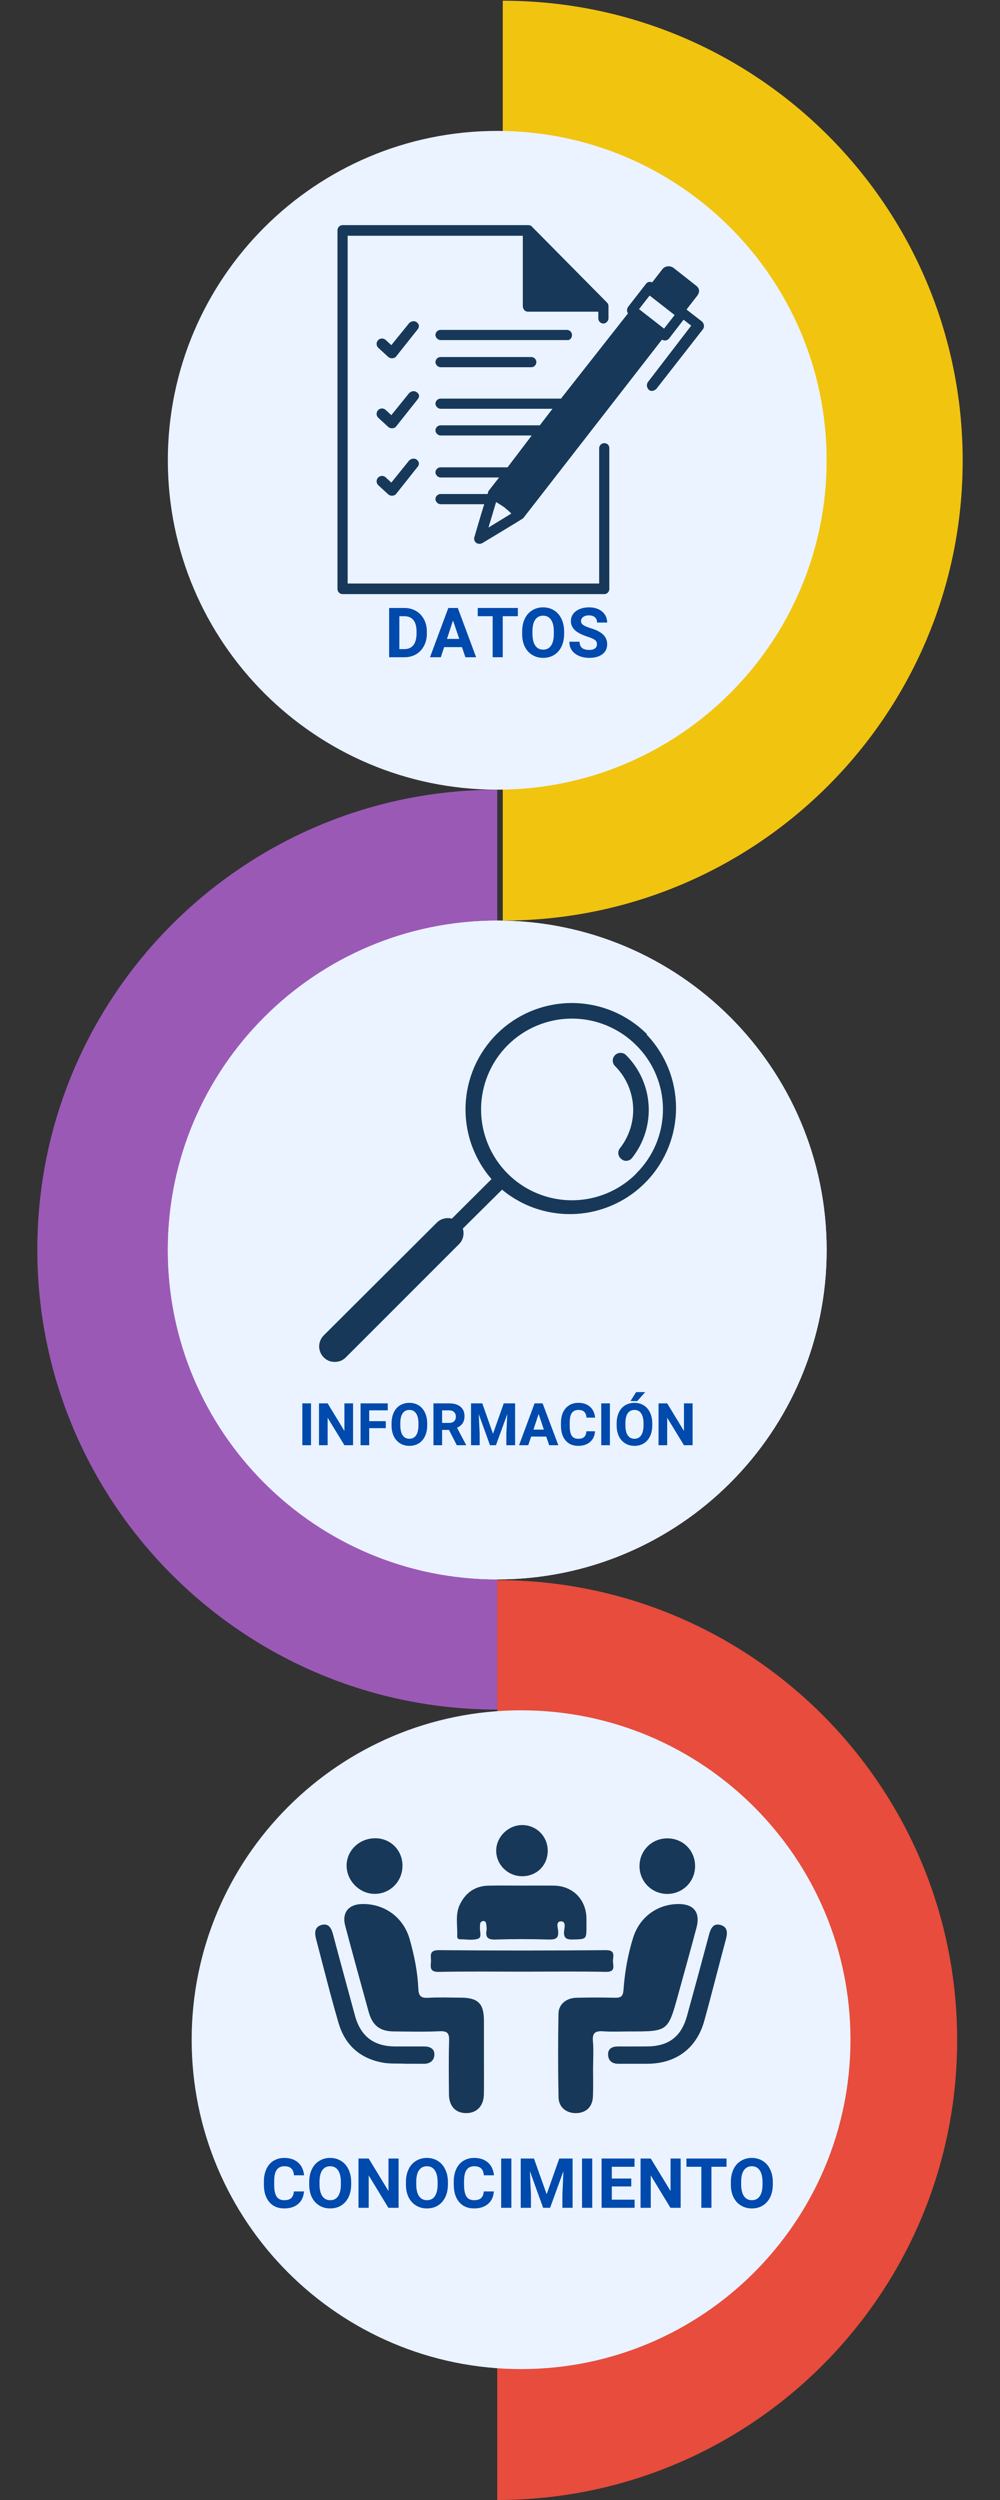 <svg xmlns="http://www.w3.org/2000/svg" xmlns:xlink="http://www.w3.org/1999/xlink" width="200" zoomAndPan="magnify" viewBox="0 0 150 375" height="500" preserveAspectRatio="xMidYMid meet" version="1.0"><rect x="0" y="0" width="150" height="375" fill="#333333" stroke="none"/><defs><g/><clipPath id="f649e1b3c5"><path d="M 75.414 0.109 L 144.402 0.109 L 144.402 138.09 L 75.414 138.09 Z M 75.414 0.109 " clip-rule="nonzero"/></clipPath><clipPath id="78cab60f97"><path d="M 25.176 19.637 L 123.996 19.637 L 123.996 118.453 L 25.176 118.453 Z M 25.176 19.637 " clip-rule="nonzero"/></clipPath><clipPath id="0a88a3eb07"><path d="M 74.586 19.637 C 47.297 19.637 25.176 41.758 25.176 69.047 C 25.176 96.332 47.297 118.453 74.586 118.453 C 101.875 118.453 123.996 96.332 123.996 69.047 C 123.996 41.758 101.875 19.637 74.586 19.637 Z M 74.586 19.637 " clip-rule="nonzero"/></clipPath><clipPath id="a3e31efe84"><path d="M 50.492 33.77 L 92 33.77 L 92 89.117 L 50.492 89.117 Z M 50.492 33.77 " clip-rule="nonzero"/></clipPath><clipPath id="a5c6457c20"><path d="M 65 39 L 105.84 39 L 105.84 82 L 65 82 Z M 65 39 " clip-rule="nonzero"/></clipPath><clipPath id="0a33d21ef6"><path d="M 5.594 118.457 L 74.586 118.457 L 74.586 256.434 L 5.594 256.434 Z M 5.594 118.457 " clip-rule="nonzero"/></clipPath><clipPath id="de873f6f2c"><path d="M 74.586 237.02 L 143.574 237.02 L 143.574 375 L 74.586 375 Z M 74.586 237.02 " clip-rule="nonzero"/></clipPath><clipPath id="83918c1fcd"><path d="M 25.176 138.09 L 123.996 138.09 L 123.996 236.91 L 25.176 236.91 Z M 25.176 138.09 " clip-rule="nonzero"/></clipPath><clipPath id="6284f60bc1"><path d="M 74.586 138.09 C 47.297 138.09 25.176 160.211 25.176 187.5 C 25.176 214.789 47.297 236.91 74.586 236.91 C 101.875 236.91 123.996 214.789 123.996 187.5 C 123.996 160.211 101.875 138.09 74.586 138.09 Z M 74.586 138.09 " clip-rule="nonzero"/></clipPath><clipPath id="b8c6be5a4b"><path d="M 47.75 150 L 102 150 L 102 204.309 L 47.75 204.309 Z M 47.75 150 " clip-rule="nonzero"/></clipPath><clipPath id="fb79a35b6d"><path d="M 28.75 256.547 L 127.57 256.547 L 127.57 355.363 L 28.75 355.363 Z M 28.75 256.547 " clip-rule="nonzero"/></clipPath><clipPath id="328c54ff60"><path d="M 78.16 256.547 C 50.871 256.547 28.75 278.668 28.75 305.953 C 28.75 333.242 50.871 355.363 78.16 355.363 C 105.445 355.363 127.57 333.242 127.57 305.953 C 127.57 278.668 105.445 256.547 78.16 256.547 Z M 78.16 256.547 " clip-rule="nonzero"/></clipPath><clipPath id="6a277f2b00"><path d="M 83 285 L 105 285 L 105 316.961 L 83 316.961 Z M 83 285 " clip-rule="nonzero"/></clipPath><clipPath id="c991f1f8b8"><path d="M 51 285 L 73 285 L 73 316.961 L 51 316.961 Z M 51 285 " clip-rule="nonzero"/></clipPath><clipPath id="1aef060bd1"><path d="M 91 288 L 109.34 288 L 109.34 310 L 91 310 Z M 91 288 " clip-rule="nonzero"/></clipPath><clipPath id="3c075f10b0"><path d="M 74 273.695 L 83 273.695 L 83 282 L 74 282 Z M 74 273.695 " clip-rule="nonzero"/></clipPath></defs><g clip-path="url(#f649e1b3c5)"><path fill="#f1c40f" d="M 144.402 69.102 C 144.402 31 113.516 0.109 75.414 0.109 L 75.414 138.09 C 113.516 138.09 144.402 107.199 144.402 69.102 Z M 144.402 69.102 " fill-opacity="1" fill-rule="nonzero"/></g><g clip-path="url(#78cab60f97)"><g clip-path="url(#0a88a3eb07)"><path fill="#eaf3ff" d="M 25.176 19.637 L 123.996 19.637 L 123.996 118.453 L 25.176 118.453 Z M 25.176 19.637 " fill-opacity="1" fill-rule="nonzero"/></g></g><path fill="#173859" d="M 62.52 58.836 C 62.199 58.582 61.691 58.645 61.371 58.965 L 58.699 62.273 L 57.875 61.508 C 57.555 61.191 57.047 61.191 56.727 61.508 C 56.41 61.828 56.41 62.336 56.727 62.652 C 56.727 62.652 58.254 64.055 58.254 64.055 C 58.637 64.371 59.211 64.246 59.402 63.988 L 62.582 59.98 C 62.898 59.602 63.027 59.219 62.52 58.836 Z M 62.52 58.836 " fill-opacity="1" fill-rule="nonzero"/><g clip-path="url(#a3e31efe84)"><path fill="#173859" d="M 90.637 66.473 C 90.191 66.473 89.875 66.852 89.875 67.234 L 89.875 87.527 L 52.148 87.527 L 52.148 35.363 L 78.422 35.363 L 78.422 45.922 C 78.422 46.367 78.738 46.75 79.184 46.75 L 89.746 46.75 L 89.746 47.766 C 89.746 48.211 90.129 48.531 90.508 48.531 C 90.891 48.531 91.273 48.148 91.273 47.766 L 91.273 45.922 C 91.273 45.73 91.211 45.539 91.02 45.352 L 79.82 34.027 C 79.695 33.836 79.441 33.77 79.25 33.77 L 51.383 33.77 C 50.938 33.77 50.621 34.152 50.621 34.535 L 50.621 88.355 C 50.621 88.801 51.004 89.117 51.383 89.117 L 90.637 89.117 C 91.082 89.117 91.398 88.738 91.398 88.355 L 91.398 67.234 C 91.398 66.789 91.082 66.473 90.637 66.473 Z M 90.637 66.473 " fill-opacity="1" fill-rule="nonzero"/></g><path fill="#173859" d="M 85.801 50.25 C 85.801 49.805 85.422 49.484 85.039 49.484 L 66.082 49.484 C 65.637 49.484 65.316 49.867 65.316 50.25 C 65.316 50.629 65.699 51.012 66.082 51.012 L 85.039 51.012 C 85.484 51.074 85.801 50.695 85.801 50.25 Z M 85.801 50.25 " fill-opacity="1" fill-rule="nonzero"/><path fill="#173859" d="M 66.082 53.555 C 65.637 53.555 65.316 53.938 65.316 54.32 C 65.316 54.703 65.699 55.082 66.082 55.082 L 79.695 55.082 C 80.141 55.082 80.457 54.703 80.457 54.32 C 80.457 53.938 80.141 53.555 79.695 53.555 Z M 66.082 53.555 " fill-opacity="1" fill-rule="nonzero"/><path fill="#173859" d="M 62.52 48.34 C 62.199 48.086 61.691 48.148 61.371 48.469 L 58.699 51.773 L 57.875 51.012 C 57.555 50.695 57.047 50.695 56.727 51.012 C 56.41 51.328 56.41 51.84 56.727 52.156 C 56.727 52.156 58.254 53.555 58.254 53.555 C 58.637 53.875 59.211 53.746 59.402 53.492 L 62.582 49.484 C 62.898 49.102 62.965 48.723 62.52 48.34 Z M 62.52 48.34 " fill-opacity="1" fill-rule="nonzero"/><path fill="#173859" d="M 62.52 68.953 C 62.199 68.699 61.691 68.762 61.371 69.078 L 58.699 72.387 L 57.875 71.625 C 57.555 71.305 57.047 71.305 56.727 71.625 C 56.41 71.941 56.41 72.449 56.727 72.77 C 56.727 72.77 58.254 74.168 58.254 74.168 C 58.637 74.488 59.211 74.359 59.402 74.105 L 62.582 70.098 C 62.898 69.777 62.965 69.332 62.52 68.953 Z M 62.52 68.953 " fill-opacity="1" fill-rule="nonzero"/><g clip-path="url(#a5c6457c20)"><path fill="#173859" d="M 105.27 48.211 L 102.98 46.43 L 104.504 44.461 C 104.824 44.078 105.141 43.441 104.441 42.867 L 101.133 40.262 C 100.625 39.816 99.797 39.816 99.352 40.387 L 97.824 42.359 C 97.699 42.297 97.508 42.234 97.379 42.297 C 97.188 42.297 97 42.422 96.871 42.613 L 94.199 46.051 C 94.008 46.367 94.008 46.75 94.199 47.004 L 84.148 59.793 L 66.082 59.793 C 65.637 59.793 65.316 60.172 65.316 60.555 C 65.316 60.938 65.699 61.316 66.082 61.316 L 82.875 61.316 L 80.969 63.801 L 66.082 63.801 C 65.637 63.801 65.316 64.18 65.316 64.562 C 65.316 64.945 65.699 65.324 66.082 65.324 L 79.758 65.324 L 76.133 70.098 L 66.082 70.098 C 65.637 70.098 65.316 70.48 65.316 70.859 C 65.316 71.242 65.699 71.625 66.082 71.625 L 74.859 71.625 L 73.27 73.66 C 73.27 73.66 73.207 73.852 73.141 74.105 L 66.082 74.105 C 65.637 74.105 65.316 74.488 65.316 74.867 C 65.316 75.25 65.699 75.633 66.082 75.633 L 72.633 75.633 C 71.996 77.668 71.168 80.531 71.168 80.531 C 71.043 80.848 71.168 81.23 71.426 81.422 C 71.68 81.613 72.059 81.613 72.316 81.484 C 72.316 81.484 78.359 77.859 78.484 77.73 L 99.289 50.949 C 99.414 51.012 99.543 51.074 99.734 51.074 C 99.988 51.074 100.242 50.949 100.371 50.758 L 102.535 47.957 L 103.68 48.848 L 97.188 57.309 C 96.934 57.691 97 58.137 97.316 58.457 C 97.633 58.773 98.145 58.645 98.461 58.328 L 105.461 49.359 C 105.715 48.977 105.586 48.469 105.27 48.211 Z M 73.27 79.133 L 74.414 75.312 C 74.859 75.566 75.242 75.824 75.621 76.078 C 76.004 76.395 76.387 76.715 76.703 77.031 Z M 99.605 49.293 L 95.852 46.367 L 97.445 44.332 L 101.195 47.258 Z M 99.605 49.293 " fill-opacity="1" fill-rule="nonzero"/></g><g clip-path="url(#0a33d21ef6)"><path fill="#9b59b6" d="M 5.598 187.445 C 5.598 225.547 36.484 256.434 74.586 256.434 L 74.586 118.457 C 36.484 118.457 5.598 149.344 5.598 187.445 Z M 5.598 187.445 " fill-opacity="1" fill-rule="nonzero"/></g><g clip-path="url(#de873f6f2c)"><path fill="#e74c3c" d="M 143.574 306.012 C 143.574 267.91 112.688 237.02 74.586 237.02 L 74.586 375 C 112.688 375 143.574 344.109 143.574 306.012 Z M 143.574 306.012 " fill-opacity="1" fill-rule="nonzero"/></g><g clip-path="url(#83918c1fcd)"><g clip-path="url(#6284f60bc1)"><path fill="#ffffff" d="M 25.176 138.09 L 123.996 138.09 L 123.996 236.91 L 25.176 236.91 Z M 25.176 138.09 " fill-opacity="1" fill-rule="nonzero"/><path fill="#eaf3ff" d="M 25.176 138.09 L 123.996 138.09 L 123.996 236.91 L 25.176 236.91 Z M 25.176 138.09 " fill-opacity="1" fill-rule="nonzero"/></g></g><g clip-path="url(#b8c6be5a4b)"><path fill="#173859" d="M 97.051 155.125 C 96.68 154.758 96.293 154.406 95.891 154.074 C 95.488 153.742 95.066 153.434 94.633 153.141 C 94.199 152.852 93.75 152.582 93.289 152.336 C 92.828 152.09 92.359 151.867 91.875 151.668 C 91.395 151.469 90.902 151.293 90.402 151.141 C 89.902 150.988 89.395 150.863 88.883 150.762 C 88.371 150.66 87.855 150.582 87.336 150.531 C 86.816 150.48 86.293 150.453 85.773 150.453 C 85.25 150.453 84.727 150.48 84.207 150.531 C 83.688 150.582 83.172 150.66 82.66 150.762 C 82.148 150.863 81.641 150.988 81.141 151.141 C 80.641 151.293 80.148 151.469 79.668 151.668 C 79.184 151.867 78.715 152.09 78.254 152.336 C 77.793 152.582 77.344 152.852 76.91 153.141 C 76.477 153.434 76.055 153.742 75.652 154.074 C 75.25 154.406 74.863 154.758 74.492 155.125 C 73.785 155.832 73.152 156.602 72.59 157.43 C 72.027 158.254 71.547 159.129 71.148 160.043 C 70.75 160.961 70.441 161.91 70.219 162.883 C 70 163.859 69.871 164.848 69.836 165.848 C 69.801 166.844 69.859 167.84 70.012 168.828 C 70.16 169.816 70.402 170.781 70.734 171.727 C 71.07 172.668 71.488 173.574 71.988 174.438 C 72.492 175.301 73.07 176.113 73.727 176.867 L 67.773 182.801 C 67.379 182.691 66.988 182.688 66.594 182.789 C 66.199 182.887 65.855 183.078 65.562 183.355 L 48.562 200.309 C 48.344 200.527 48.172 200.781 48.055 201.066 C 47.934 201.352 47.875 201.652 47.875 201.961 C 47.875 202.27 47.934 202.57 48.055 202.855 C 48.172 203.141 48.344 203.395 48.562 203.613 C 49.02 204.066 49.57 204.289 50.215 204.285 C 50.859 204.289 51.41 204.066 51.867 203.613 L 68.863 186.613 C 69.164 186.305 69.367 185.945 69.465 185.527 C 69.566 185.109 69.551 184.695 69.422 184.289 L 75.309 178.449 C 76.082 179.094 76.91 179.656 77.793 180.141 C 78.676 180.629 79.594 181.027 80.551 181.336 C 81.508 181.648 82.488 181.867 83.484 181.992 C 84.484 182.117 85.488 182.148 86.492 182.086 C 87.496 182.02 88.484 181.863 89.461 181.609 C 90.434 181.359 91.379 181.016 92.289 180.586 C 93.199 180.156 94.059 179.645 94.871 179.051 C 95.684 178.457 96.434 177.789 97.121 177.055 C 97.809 176.32 98.422 175.523 98.957 174.672 C 99.492 173.82 99.945 172.926 100.312 171.988 C 100.676 171.051 100.953 170.086 101.137 169.098 C 101.32 168.105 101.41 167.109 101.402 166.102 C 101.398 165.094 101.297 164.098 101.105 163.109 C 100.91 162.121 100.625 161.16 100.246 160.227 C 99.871 159.293 99.41 158.402 98.863 157.559 C 98.32 156.711 97.699 155.922 97.004 155.195 Z M 95.422 176.055 C 94.789 176.688 94.102 177.25 93.355 177.75 C 92.613 178.246 91.828 178.664 91 179.008 C 90.176 179.348 89.32 179.609 88.445 179.781 C 87.566 179.957 86.68 180.043 85.785 180.043 C 84.891 180.043 84.004 179.957 83.129 179.781 C 82.25 179.605 81.398 179.348 80.574 179.004 C 79.746 178.664 78.961 178.242 78.219 177.746 C 77.473 177.25 76.785 176.684 76.152 176.051 C 75.52 175.418 74.953 174.73 74.457 173.984 C 73.961 173.242 73.543 172.457 73.199 171.629 C 72.855 170.805 72.598 169.953 72.422 169.074 C 72.25 168.195 72.16 167.309 72.16 166.414 C 72.16 165.52 72.25 164.637 72.422 163.758 C 72.598 162.879 72.855 162.027 73.199 161.203 C 73.543 160.375 73.961 159.59 74.457 158.844 C 74.953 158.102 75.52 157.414 76.152 156.781 C 76.785 156.148 77.473 155.582 78.219 155.086 C 78.961 154.59 79.746 154.168 80.574 153.828 C 81.398 153.484 82.25 153.227 83.129 153.051 C 84.004 152.875 84.891 152.789 85.785 152.789 C 86.68 152.789 87.566 152.875 88.445 153.051 C 89.32 153.223 90.176 153.48 91 153.824 C 91.828 154.168 92.613 154.586 93.355 155.082 C 94.102 155.578 94.789 156.145 95.422 156.777 C 96.059 157.406 96.629 158.09 97.129 158.832 C 97.629 159.578 98.055 160.359 98.398 161.188 C 98.742 162.012 99.004 162.867 99.18 163.742 C 99.355 164.621 99.445 165.508 99.445 166.402 C 99.445 167.301 99.355 168.188 99.18 169.062 C 99.004 169.941 98.742 170.793 98.398 171.621 C 98.055 172.445 97.629 173.23 97.129 173.973 C 96.629 174.715 96.059 175.402 95.422 176.031 Z M 95.422 176.055 " fill-opacity="1" fill-rule="nonzero"/></g><path fill="#173859" d="M 93.91 158.266 C 93.801 158.156 93.672 158.074 93.531 158.016 C 93.387 157.961 93.238 157.93 93.086 157.93 C 92.93 157.93 92.781 157.961 92.641 158.016 C 92.496 158.074 92.371 158.156 92.258 158.266 C 92.148 158.375 92.066 158.5 92.004 158.645 C 91.945 158.785 91.914 158.934 91.914 159.09 C 91.914 159.246 91.945 159.395 92.004 159.539 C 92.066 159.68 92.148 159.805 92.258 159.914 C 92.656 160.312 93.016 160.746 93.336 161.207 C 93.656 161.672 93.93 162.16 94.16 162.672 C 94.391 163.188 94.574 163.719 94.707 164.262 C 94.844 164.809 94.926 165.363 94.961 165.926 C 94.996 166.488 94.98 167.047 94.91 167.605 C 94.844 168.164 94.727 168.715 94.559 169.25 C 94.391 169.789 94.176 170.305 93.914 170.805 C 93.656 171.305 93.352 171.773 93.004 172.219 C 92.906 172.336 92.836 172.469 92.789 172.617 C 92.746 172.766 92.734 172.918 92.75 173.07 C 92.77 173.223 92.816 173.367 92.891 173.504 C 92.969 173.637 93.066 173.75 93.191 173.844 C 93.395 174.031 93.637 174.121 93.91 174.125 C 94.281 174.121 94.586 173.973 94.816 173.684 C 95.254 173.129 95.637 172.539 95.969 171.914 C 96.297 171.293 96.566 170.645 96.781 169.969 C 96.992 169.297 97.141 168.609 97.227 167.91 C 97.312 167.207 97.336 166.508 97.293 165.801 C 97.254 165.098 97.148 164.402 96.98 163.715 C 96.812 163.031 96.582 162.367 96.293 161.723 C 96.004 161.078 95.66 160.465 95.262 159.887 C 94.859 159.305 94.41 158.766 93.91 158.266 Z M 93.91 158.266 " fill-opacity="1" fill-rule="nonzero"/><g clip-path="url(#fb79a35b6d)"><g clip-path="url(#328c54ff60)"><path fill="#eaf3ff" d="M 28.75 256.547 L 127.57 256.547 L 127.57 355.363 L 28.75 355.363 Z M 28.75 256.547 " fill-opacity="1" fill-rule="nonzero"/></g></g><g clip-path="url(#6a277f2b00)"><path fill="#173859" d="M 88.957 310.16 C 88.957 311.59 89 313.023 88.941 314.453 C 88.883 316.02 87.926 316.934 86.441 316.969 C 84.98 317.004 83.809 316.113 83.781 314.605 C 83.695 310.414 83.699 306.223 83.773 302.035 C 83.801 300.617 84.953 299.699 86.473 299.664 C 88.363 299.617 90.258 299.613 92.152 299.66 C 93.059 299.684 93.453 299.543 93.527 298.453 C 93.715 295.812 94.176 293.195 94.969 290.656 C 95.934 287.562 98.629 285.582 101.848 285.605 C 104.094 285.621 105.07 286.895 104.477 289.137 C 103.578 292.527 102.633 295.906 101.699 299.289 C 100.195 304.723 100.191 304.719 94.484 304.719 C 93.152 304.719 91.82 304.789 90.496 304.699 C 89.336 304.617 88.82 304.891 88.938 306.176 C 89.059 307.496 88.965 308.832 88.965 310.16 C 88.965 310.16 88.957 310.16 88.957 310.16 Z M 88.957 310.16 " fill-opacity="1" fill-rule="evenodd"/></g><g clip-path="url(#c991f1f8b8)"><path fill="#173859" d="M 72.59 308.32 C 72.59 310.262 72.613 312.207 72.582 314.148 C 72.555 315.926 71.48 317 69.855 316.965 C 68.297 316.934 67.355 315.898 67.344 314.133 C 67.324 311.473 67.285 308.812 67.367 306.156 C 67.398 305.047 67.176 304.633 65.961 304.688 C 63.664 304.797 61.355 304.734 59.055 304.715 C 56.996 304.695 55.871 303.836 55.309 301.809 C 54.109 297.496 52.926 293.176 51.777 288.848 C 51.262 286.91 52.273 285.656 54.285 285.605 C 57.656 285.523 60.535 287.594 61.461 290.914 C 62.137 293.32 62.641 295.777 62.75 298.281 C 62.793 299.301 63.059 299.734 64.168 299.672 C 65.801 299.574 67.441 299.641 69.078 299.648 C 71.711 299.656 72.586 300.52 72.59 303.102 C 72.594 304.844 72.59 306.582 72.59 308.32 Z M 72.59 308.32 " fill-opacity="1" fill-rule="evenodd"/></g><path fill="#173859" d="M 78.332 282.84 C 79.918 282.84 81.5 282.824 83.086 282.844 C 85.867 282.879 87.879 284.871 87.965 287.652 C 87.977 288.062 87.969 288.469 87.969 288.879 C 87.969 290.922 87.965 290.863 85.996 290.926 C 84.969 290.957 84.492 290.734 84.621 289.609 C 84.676 289.121 84.918 288.23 84.184 288.203 C 83.371 288.172 83.645 289.074 83.707 289.539 C 83.867 290.746 83.363 290.961 82.266 290.93 C 79.609 290.848 76.949 290.848 74.293 290.93 C 73.199 290.961 72.805 290.625 72.973 289.566 C 73.016 289.32 72.988 289.055 72.961 288.801 C 72.934 288.496 72.871 288.129 72.48 288.152 C 72.148 288.172 71.98 288.457 72 288.809 C 72.004 288.859 72.008 288.914 72 288.965 C 71.906 289.594 72.336 290.578 71.75 290.793 C 70.941 291.094 69.941 290.887 69.023 290.895 C 68.707 290.898 68.566 290.715 68.582 290.422 C 68.648 288.855 68.258 287.223 68.953 285.734 C 69.797 283.941 71.234 282.891 73.27 282.848 C 74.957 282.809 76.645 282.84 78.332 282.84 Z M 78.332 282.84 " fill-opacity="1" fill-rule="evenodd"/><path fill="#173859" d="M 78.43 295.75 C 74.23 295.75 70.027 295.691 65.832 295.785 C 64.559 295.812 64.547 295.215 64.641 294.328 C 64.723 293.523 64.191 292.512 65.832 292.523 C 74.176 292.598 82.523 292.594 90.867 292.523 C 92.309 292.508 91.984 293.336 91.945 294.074 C 91.91 294.801 92.449 295.816 90.867 295.781 C 86.723 295.688 82.574 295.75 78.43 295.75 Z M 78.43 295.75 " fill-opacity="1" fill-rule="evenodd"/><g clip-path="url(#1aef060bd1)"><path fill="#173859" d="M 95.387 309.566 C 94.516 309.566 93.645 309.562 92.773 309.566 C 91.867 309.574 91.258 309.156 91.215 308.246 C 91.164 307.254 91.859 306.965 92.738 306.969 C 94.172 306.973 95.605 306.973 97.039 306.965 C 100.281 306.949 102.191 305.516 103.051 302.391 C 104.176 298.324 105.277 294.25 106.363 290.172 C 106.613 289.234 107.02 288.43 108.113 288.754 C 109.16 289.062 109.145 289.938 108.887 290.887 C 107.785 294.961 106.77 299.059 105.641 303.129 C 104.492 307.27 101.383 309.559 97.074 309.566 C 96.512 309.566 95.949 309.566 95.387 309.566 Z M 95.387 309.566 " fill-opacity="1" fill-rule="evenodd"/></g><path fill="#173859" d="M 60.781 309.566 C 59.742 309.484 58.527 309.621 57.297 309.375 C 53.891 308.707 51.727 306.676 50.781 303.441 C 49.566 299.293 48.527 295.09 47.426 290.91 C 47.191 290.02 47.121 289.051 48.219 288.746 C 49.309 288.441 49.711 289.238 49.961 290.184 C 51.027 294.219 52.141 298.238 53.223 302.266 C 54.07 305.426 56.027 306.957 59.301 306.969 C 60.734 306.973 62.164 306.973 63.598 306.969 C 64.477 306.965 65.203 307.293 65.156 308.242 C 65.113 309.09 64.492 309.578 63.574 309.57 C 62.703 309.559 61.832 309.566 60.781 309.566 Z M 60.781 309.566 " fill-opacity="1" fill-rule="evenodd"/><path fill="#173859" d="M 104.262 279.926 C 104.258 282.25 102.398 284.098 100.078 284.09 C 97.754 284.078 95.918 282.223 95.926 279.895 C 95.938 277.57 97.785 275.746 100.117 275.754 C 102.461 275.762 104.266 277.578 104.262 279.926 Z M 104.262 279.926 " fill-opacity="1" fill-rule="evenodd"/><path fill="#173859" d="M 60.371 279.812 C 60.391 282.164 58.594 284.035 56.277 284.082 C 54.031 284.125 52.047 282.211 51.992 279.945 C 51.934 277.621 53.875 275.73 56.305 275.738 C 58.578 275.746 60.355 277.523 60.371 279.812 Z M 60.371 279.812 " fill-opacity="1" fill-rule="evenodd"/><g clip-path="url(#3c075f10b0)"><path fill="#173859" d="M 82.16 277.602 C 82.168 279.797 80.5 281.453 78.297 281.434 C 76.145 281.422 74.398 279.664 74.43 277.551 C 74.461 275.523 76.215 273.793 78.27 273.758 C 80.426 273.727 82.152 275.426 82.16 277.602 Z M 82.16 277.602 " fill-opacity="1" fill-rule="evenodd"/></g><g fill="#004aad" fill-opacity="1"><g transform="translate(57.715, 98.586)"><g><path d="M 0.656 0 L 0.656 -7.391 L 2.938 -7.391 C 3.582 -7.391 4.16 -7.242 4.672 -6.953 C 5.18 -6.66 5.582 -6.242 5.875 -5.703 C 6.164 -5.16 6.312 -4.547 6.312 -3.859 L 6.312 -3.516 C 6.312 -2.828 6.164 -2.219 5.875 -1.688 C 5.594 -1.156 5.195 -0.738 4.688 -0.438 C 4.176 -0.145 3.598 0 2.953 0 Z M 2.188 -6.156 L 2.188 -1.219 L 2.922 -1.219 C 3.516 -1.219 3.969 -1.41 4.281 -1.797 C 4.594 -2.191 4.754 -2.75 4.766 -3.469 L 4.766 -3.859 C 4.766 -4.617 4.609 -5.191 4.297 -5.578 C 3.984 -5.961 3.531 -6.156 2.938 -6.156 Z M 2.188 -6.156 "/></g></g></g><g fill="#004aad" fill-opacity="1"><g transform="translate(64.467, 98.586)"><g><path d="M 4.828 -1.516 L 2.156 -1.516 L 1.656 0 L 0.031 0 L 2.781 -7.391 L 4.203 -7.391 L 6.953 0 L 5.344 0 Z M 2.578 -2.75 L 4.422 -2.75 L 3.484 -5.516 Z M 2.578 -2.75 "/></g></g></g><g fill="#004aad" fill-opacity="1"><g transform="translate(71.458, 98.586)"><g><path d="M 6.219 -6.156 L 3.953 -6.156 L 3.953 0 L 2.438 0 L 2.438 -6.156 L 0.203 -6.156 L 0.203 -7.391 L 6.219 -7.391 Z M 6.219 -6.156 "/></g></g></g><g fill="#004aad" fill-opacity="1"><g transform="translate(77.886, 98.586)"><g><path d="M 6.734 -3.531 C 6.734 -2.801 6.602 -2.16 6.344 -1.609 C 6.082 -1.066 5.711 -0.645 5.234 -0.344 C 4.754 -0.051 4.207 0.094 3.594 0.094 C 2.977 0.094 2.43 -0.051 1.953 -0.344 C 1.473 -0.633 1.098 -1.051 0.828 -1.594 C 0.566 -2.145 0.438 -2.773 0.438 -3.484 L 0.438 -3.844 C 0.438 -4.57 0.566 -5.211 0.828 -5.766 C 1.086 -6.316 1.457 -6.738 1.938 -7.031 C 2.414 -7.332 2.961 -7.484 3.578 -7.484 C 4.191 -7.484 4.738 -7.332 5.219 -7.031 C 5.695 -6.738 6.066 -6.316 6.328 -5.766 C 6.598 -5.211 6.734 -4.578 6.734 -3.859 Z M 5.188 -3.859 C 5.188 -4.629 5.047 -5.219 4.766 -5.625 C 4.492 -6.031 4.098 -6.234 3.578 -6.234 C 3.066 -6.234 2.672 -6.031 2.391 -5.625 C 2.117 -5.227 1.984 -4.648 1.984 -3.891 L 1.984 -3.531 C 1.984 -2.77 2.117 -2.18 2.391 -1.766 C 2.672 -1.348 3.07 -1.141 3.594 -1.141 C 4.102 -1.141 4.492 -1.336 4.766 -1.734 C 5.047 -2.141 5.188 -2.727 5.188 -3.5 Z M 5.188 -3.859 "/></g></g></g><g fill="#004aad" fill-opacity="1"><g transform="translate(85.059, 98.586)"><g><path d="M 4.484 -1.938 C 4.484 -2.227 4.379 -2.445 4.172 -2.594 C 3.973 -2.75 3.609 -2.91 3.078 -3.078 C 2.555 -3.254 2.145 -3.426 1.844 -3.594 C 1 -4.039 0.578 -4.648 0.578 -5.422 C 0.578 -5.816 0.688 -6.172 0.906 -6.484 C 1.133 -6.797 1.457 -7.039 1.875 -7.219 C 2.301 -7.395 2.773 -7.484 3.297 -7.484 C 3.828 -7.484 4.297 -7.391 4.703 -7.203 C 5.117 -7.016 5.441 -6.742 5.672 -6.391 C 5.898 -6.047 6.016 -5.648 6.016 -5.203 L 4.5 -5.203 C 4.5 -5.547 4.391 -5.812 4.172 -6 C 3.961 -6.188 3.664 -6.281 3.281 -6.281 C 2.906 -6.281 2.613 -6.195 2.406 -6.031 C 2.195 -5.875 2.094 -5.672 2.094 -5.422 C 2.094 -5.18 2.211 -4.977 2.453 -4.812 C 2.703 -4.656 3.062 -4.504 3.531 -4.359 C 4.395 -4.098 5.023 -3.773 5.422 -3.391 C 5.816 -3.004 6.016 -2.523 6.016 -1.953 C 6.016 -1.305 5.77 -0.801 5.281 -0.438 C 4.801 -0.082 4.156 0.094 3.344 0.094 C 2.77 0.094 2.25 -0.004 1.781 -0.203 C 1.312 -0.41 0.953 -0.695 0.703 -1.062 C 0.461 -1.426 0.344 -1.848 0.344 -2.328 L 1.875 -2.328 C 1.875 -1.504 2.363 -1.094 3.344 -1.094 C 3.695 -1.094 3.973 -1.164 4.172 -1.312 C 4.379 -1.469 4.484 -1.676 4.484 -1.938 Z M 4.484 -1.938 "/></g></g></g><g fill="#004aad" fill-opacity="1"><g transform="translate(44.712, 216.785)"><g><path d="M 1.938 0 L 0.641 0 L 0.641 -6.281 L 1.938 -6.281 Z M 1.938 0 "/></g></g></g><g fill="#004aad" fill-opacity="1"><g transform="translate(47.287, 216.785)"><g><path d="M 5.672 0 L 4.375 0 L 1.859 -4.125 L 1.859 0 L 0.562 0 L 0.562 -6.281 L 1.859 -6.281 L 4.375 -2.141 L 4.375 -6.281 L 5.672 -6.281 Z M 5.672 0 "/></g></g></g><g fill="#004aad" fill-opacity="1"><g transform="translate(53.522, 216.785)"><g><path d="M 4.344 -2.562 L 1.859 -2.562 L 1.859 0 L 0.562 0 L 0.562 -6.281 L 4.641 -6.281 L 4.641 -5.234 L 1.859 -5.234 L 1.859 -3.609 L 4.344 -3.609 Z M 4.344 -2.562 "/></g></g></g><g fill="#004aad" fill-opacity="1"><g transform="translate(58.36, 216.785)"><g><path d="M 5.719 -3 C 5.719 -2.375 5.609 -1.828 5.391 -1.359 C 5.172 -0.898 4.859 -0.539 4.453 -0.281 C 4.047 -0.031 3.578 0.094 3.047 0.094 C 2.523 0.094 2.062 -0.031 1.656 -0.281 C 1.25 -0.531 0.93 -0.891 0.703 -1.359 C 0.484 -1.828 0.375 -2.363 0.375 -2.969 L 0.375 -3.266 C 0.375 -3.891 0.484 -4.438 0.703 -4.906 C 0.922 -5.375 1.234 -5.734 1.641 -5.984 C 2.055 -6.234 2.523 -6.359 3.047 -6.359 C 3.566 -6.359 4.031 -6.234 4.438 -5.984 C 4.844 -5.734 5.156 -5.375 5.375 -4.906 C 5.602 -4.438 5.719 -3.895 5.719 -3.281 Z M 4.406 -3.281 C 4.406 -3.938 4.285 -4.438 4.047 -4.781 C 3.816 -5.125 3.484 -5.297 3.047 -5.297 C 2.609 -5.297 2.27 -5.125 2.031 -4.781 C 1.801 -4.445 1.688 -3.953 1.688 -3.297 L 1.688 -3 C 1.688 -2.352 1.801 -1.852 2.031 -1.5 C 2.27 -1.145 2.609 -0.969 3.047 -0.969 C 3.484 -0.969 3.816 -1.141 4.047 -1.484 C 4.285 -1.828 4.406 -2.32 4.406 -2.969 Z M 4.406 -3.281 "/></g></g></g><g fill="#004aad" fill-opacity="1"><g transform="translate(64.457, 216.785)"><g><path d="M 2.891 -2.297 L 1.859 -2.297 L 1.859 0 L 0.562 0 L 0.562 -6.281 L 2.891 -6.281 C 3.629 -6.281 4.203 -6.113 4.609 -5.781 C 5.016 -5.445 5.219 -4.977 5.219 -4.375 C 5.219 -3.945 5.125 -3.586 4.938 -3.297 C 4.75 -3.016 4.469 -2.789 4.094 -2.625 L 5.453 -0.062 L 5.453 0 L 4.062 0 Z M 1.859 -3.344 L 2.891 -3.344 C 3.223 -3.344 3.477 -3.426 3.656 -3.594 C 3.832 -3.758 3.922 -3.988 3.922 -4.281 C 3.922 -4.57 3.832 -4.801 3.656 -4.969 C 3.488 -5.145 3.234 -5.234 2.891 -5.234 L 1.859 -5.234 Z M 1.859 -3.344 "/></g></g></g><g fill="#004aad" fill-opacity="1"><g transform="translate(70.092, 216.785)"><g><path d="M 2.25 -6.281 L 3.859 -1.719 L 5.469 -6.281 L 7.172 -6.281 L 7.172 0 L 5.859 0 L 5.859 -1.719 L 6 -4.672 L 4.297 0 L 3.406 0 L 1.719 -4.672 L 1.859 -1.719 L 1.859 0 L 0.562 0 L 0.562 -6.281 Z M 2.25 -6.281 "/></g></g></g><g fill="#004aad" fill-opacity="1"><g transform="translate(77.828, 216.785)"><g><path d="M 4.109 -1.297 L 1.844 -1.297 L 1.406 0 L 0.031 0 L 2.359 -6.281 L 3.562 -6.281 L 5.922 0 L 4.547 0 Z M 2.188 -2.344 L 3.75 -2.344 L 2.969 -4.688 Z M 2.188 -2.344 "/></g></g></g><g fill="#004aad" fill-opacity="1"><g transform="translate(83.769, 216.785)"><g><path d="M 5.484 -2.094 C 5.441 -1.414 5.191 -0.879 4.734 -0.484 C 4.285 -0.098 3.695 0.094 2.969 0.094 C 2.156 0.094 1.52 -0.176 1.062 -0.719 C 0.602 -1.258 0.375 -2.004 0.375 -2.953 L 0.375 -3.344 C 0.375 -3.945 0.477 -4.477 0.688 -4.938 C 0.906 -5.395 1.207 -5.742 1.594 -5.984 C 1.988 -6.234 2.453 -6.359 2.984 -6.359 C 3.703 -6.359 4.281 -6.164 4.719 -5.781 C 5.164 -5.395 5.426 -4.848 5.5 -4.141 L 4.203 -4.141 C 4.172 -4.547 4.055 -4.836 3.859 -5.016 C 3.672 -5.203 3.379 -5.297 2.984 -5.297 C 2.547 -5.297 2.219 -5.141 2 -4.828 C 1.789 -4.523 1.688 -4.051 1.688 -3.406 L 1.688 -2.922 C 1.688 -2.242 1.785 -1.75 1.984 -1.438 C 2.191 -1.125 2.52 -0.969 2.969 -0.969 C 3.363 -0.969 3.66 -1.055 3.859 -1.234 C 4.055 -1.422 4.164 -1.707 4.188 -2.094 Z M 5.484 -2.094 "/></g></g></g><g fill="#004aad" fill-opacity="1"><g transform="translate(89.547, 216.785)"><g><path d="M 1.938 0 L 0.641 0 L 0.641 -6.281 L 1.938 -6.281 Z M 1.938 0 "/></g></g></g><g fill="#004aad" fill-opacity="1"><g transform="translate(92.122, 216.785)"><g><path d="M 5.719 -3 C 5.719 -2.375 5.609 -1.828 5.391 -1.359 C 5.172 -0.898 4.859 -0.539 4.453 -0.281 C 4.047 -0.031 3.578 0.094 3.047 0.094 C 2.523 0.094 2.062 -0.031 1.656 -0.281 C 1.25 -0.531 0.93 -0.891 0.703 -1.359 C 0.484 -1.828 0.375 -2.363 0.375 -2.969 L 0.375 -3.266 C 0.375 -3.891 0.484 -4.438 0.703 -4.906 C 0.922 -5.375 1.234 -5.734 1.641 -5.984 C 2.055 -6.234 2.523 -6.359 3.047 -6.359 C 3.566 -6.359 4.031 -6.234 4.438 -5.984 C 4.844 -5.734 5.156 -5.375 5.375 -4.906 C 5.602 -4.438 5.719 -3.895 5.719 -3.281 Z M 4.406 -3.281 C 4.406 -3.938 4.285 -4.438 4.047 -4.781 C 3.816 -5.125 3.484 -5.297 3.047 -5.297 C 2.609 -5.297 2.27 -5.125 2.031 -4.781 C 1.801 -4.445 1.688 -3.953 1.688 -3.297 L 1.688 -3 C 1.688 -2.352 1.801 -1.852 2.031 -1.5 C 2.27 -1.145 2.609 -0.969 3.047 -0.969 C 3.484 -0.969 3.816 -1.141 4.047 -1.484 C 4.285 -1.828 4.406 -2.32 4.406 -2.969 Z M 3.297 -7.969 L 4.656 -7.969 L 3.469 -6.625 L 2.453 -6.625 Z M 3.297 -7.969 "/></g></g></g><g fill="#004aad" fill-opacity="1"><g transform="translate(98.219, 216.785)"><g><path d="M 5.672 0 L 4.375 0 L 1.859 -4.125 L 1.859 0 L 0.562 0 L 0.562 -6.281 L 1.859 -6.281 L 4.375 -2.141 L 4.375 -6.281 L 5.672 -6.281 Z M 5.672 0 "/></g></g></g><g fill="#004aad" fill-opacity="1"><g transform="translate(39.145, 331.171)"><g><path d="M 6.453 -2.453 C 6.398 -1.66 6.109 -1.035 5.578 -0.578 C 5.047 -0.129 4.348 0.094 3.484 0.094 C 2.535 0.094 1.789 -0.223 1.25 -0.859 C 0.707 -1.492 0.438 -2.367 0.438 -3.484 L 0.438 -3.938 C 0.438 -4.645 0.562 -5.27 0.812 -5.812 C 1.062 -6.352 1.414 -6.766 1.875 -7.047 C 2.344 -7.336 2.883 -7.484 3.5 -7.484 C 4.352 -7.484 5.039 -7.254 5.562 -6.797 C 6.082 -6.348 6.383 -5.707 6.469 -4.875 L 4.953 -4.875 C 4.91 -5.352 4.773 -5.695 4.547 -5.906 C 4.316 -6.125 3.969 -6.234 3.5 -6.234 C 3 -6.234 2.617 -6.051 2.359 -5.688 C 2.109 -5.332 1.984 -4.77 1.984 -4 L 1.984 -3.438 C 1.984 -2.645 2.102 -2.062 2.344 -1.688 C 2.582 -1.32 2.961 -1.141 3.484 -1.141 C 3.953 -1.141 4.301 -1.242 4.531 -1.453 C 4.77 -1.672 4.906 -2.004 4.938 -2.453 Z M 6.453 -2.453 "/></g></g></g><g fill="#004aad" fill-opacity="1"><g transform="translate(45.943, 331.171)"><g><path d="M 6.734 -3.531 C 6.734 -2.801 6.602 -2.16 6.344 -1.609 C 6.082 -1.066 5.711 -0.645 5.234 -0.344 C 4.754 -0.051 4.207 0.094 3.594 0.094 C 2.977 0.094 2.43 -0.051 1.953 -0.344 C 1.473 -0.633 1.098 -1.051 0.828 -1.594 C 0.566 -2.145 0.438 -2.773 0.438 -3.484 L 0.438 -3.844 C 0.438 -4.57 0.566 -5.211 0.828 -5.766 C 1.086 -6.316 1.457 -6.738 1.938 -7.031 C 2.414 -7.332 2.961 -7.484 3.578 -7.484 C 4.191 -7.484 4.738 -7.332 5.219 -7.031 C 5.695 -6.738 6.066 -6.316 6.328 -5.766 C 6.598 -5.211 6.734 -4.578 6.734 -3.859 Z M 5.188 -3.859 C 5.188 -4.629 5.047 -5.219 4.766 -5.625 C 4.492 -6.031 4.098 -6.234 3.578 -6.234 C 3.066 -6.234 2.672 -6.031 2.391 -5.625 C 2.117 -5.227 1.984 -4.648 1.984 -3.891 L 1.984 -3.531 C 1.984 -2.77 2.117 -2.18 2.391 -1.766 C 2.672 -1.348 3.07 -1.141 3.594 -1.141 C 4.102 -1.141 4.492 -1.336 4.766 -1.734 C 5.047 -2.141 5.188 -2.727 5.188 -3.5 Z M 5.188 -3.859 "/></g></g></g><g fill="#004aad" fill-opacity="1"><g transform="translate(53.117, 331.171)"><g><path d="M 6.672 0 L 5.141 0 L 2.188 -4.859 L 2.188 0 L 0.656 0 L 0.656 -7.391 L 2.188 -7.391 L 5.156 -2.516 L 5.156 -7.391 L 6.672 -7.391 Z M 6.672 0 "/></g></g></g><g fill="#004aad" fill-opacity="1"><g transform="translate(60.453, 331.171)"><g><path d="M 6.734 -3.531 C 6.734 -2.801 6.602 -2.16 6.344 -1.609 C 6.082 -1.066 5.711 -0.645 5.234 -0.344 C 4.754 -0.051 4.207 0.094 3.594 0.094 C 2.977 0.094 2.43 -0.051 1.953 -0.344 C 1.473 -0.633 1.098 -1.051 0.828 -1.594 C 0.566 -2.145 0.438 -2.773 0.438 -3.484 L 0.438 -3.844 C 0.438 -4.57 0.566 -5.211 0.828 -5.766 C 1.086 -6.316 1.457 -6.738 1.938 -7.031 C 2.414 -7.332 2.961 -7.484 3.578 -7.484 C 4.191 -7.484 4.738 -7.332 5.219 -7.031 C 5.695 -6.738 6.066 -6.316 6.328 -5.766 C 6.598 -5.211 6.734 -4.578 6.734 -3.859 Z M 5.188 -3.859 C 5.188 -4.629 5.047 -5.219 4.766 -5.625 C 4.492 -6.031 4.098 -6.234 3.578 -6.234 C 3.066 -6.234 2.672 -6.031 2.391 -5.625 C 2.117 -5.227 1.984 -4.648 1.984 -3.891 L 1.984 -3.531 C 1.984 -2.77 2.117 -2.18 2.391 -1.766 C 2.672 -1.348 3.07 -1.141 3.594 -1.141 C 4.102 -1.141 4.492 -1.336 4.766 -1.734 C 5.047 -2.141 5.188 -2.727 5.188 -3.5 Z M 5.188 -3.859 "/></g></g></g><g fill="#004aad" fill-opacity="1"><g transform="translate(67.626, 331.171)"><g><path d="M 6.453 -2.453 C 6.398 -1.66 6.109 -1.035 5.578 -0.578 C 5.047 -0.129 4.348 0.094 3.484 0.094 C 2.535 0.094 1.789 -0.223 1.25 -0.859 C 0.707 -1.492 0.438 -2.367 0.438 -3.484 L 0.438 -3.938 C 0.438 -4.645 0.562 -5.27 0.812 -5.812 C 1.062 -6.352 1.414 -6.766 1.875 -7.047 C 2.344 -7.336 2.883 -7.484 3.5 -7.484 C 4.352 -7.484 5.039 -7.254 5.562 -6.797 C 6.082 -6.348 6.383 -5.707 6.469 -4.875 L 4.953 -4.875 C 4.91 -5.352 4.773 -5.695 4.547 -5.906 C 4.316 -6.125 3.969 -6.234 3.5 -6.234 C 3 -6.234 2.617 -6.051 2.359 -5.688 C 2.109 -5.332 1.984 -4.77 1.984 -4 L 1.984 -3.438 C 1.984 -2.645 2.102 -2.062 2.344 -1.688 C 2.582 -1.32 2.961 -1.141 3.484 -1.141 C 3.953 -1.141 4.301 -1.242 4.531 -1.453 C 4.77 -1.672 4.906 -2.004 4.938 -2.453 Z M 6.453 -2.453 "/></g></g></g><g fill="#004aad" fill-opacity="1"><g transform="translate(74.424, 331.171)"><g><path d="M 2.281 0 L 0.75 0 L 0.75 -7.391 L 2.281 -7.391 Z M 2.281 0 "/></g></g></g><g fill="#004aad" fill-opacity="1"><g transform="translate(77.453, 331.171)"><g><path d="M 2.641 -7.391 L 4.547 -2.031 L 6.438 -7.391 L 8.438 -7.391 L 8.438 0 L 6.906 0 L 6.906 -2.016 L 7.062 -5.5 L 5.062 0 L 4.016 0 L 2.031 -5.5 L 2.188 -2.016 L 2.188 0 L 0.656 0 L 0.656 -7.391 Z M 2.641 -7.391 "/></g></g></g><g fill="#004aad" fill-opacity="1"><g transform="translate(86.554, 331.171)"><g><path d="M 2.281 0 L 0.75 0 L 0.75 -7.391 L 2.281 -7.391 Z M 2.281 0 "/></g></g></g><g fill="#004aad" fill-opacity="1"><g transform="translate(89.583, 331.171)"><g><path d="M 5.109 -3.203 L 2.188 -3.203 L 2.188 -1.219 L 5.609 -1.219 L 5.609 0 L 0.656 0 L 0.656 -7.391 L 5.594 -7.391 L 5.594 -6.156 L 2.188 -6.156 L 2.188 -4.391 L 5.109 -4.391 Z M 5.109 -3.203 "/></g></g></g><g fill="#004aad" fill-opacity="1"><g transform="translate(95.427, 331.171)"><g><path d="M 6.672 0 L 5.141 0 L 2.188 -4.859 L 2.188 0 L 0.656 0 L 0.656 -7.391 L 2.188 -7.391 L 5.156 -2.516 L 5.156 -7.391 L 6.672 -7.391 Z M 6.672 0 "/></g></g></g><g fill="#004aad" fill-opacity="1"><g transform="translate(102.763, 331.171)"><g><path d="M 6.219 -6.156 L 3.953 -6.156 L 3.953 0 L 2.438 0 L 2.438 -6.156 L 0.203 -6.156 L 0.203 -7.391 L 6.219 -7.391 Z M 6.219 -6.156 "/></g></g></g><g fill="#004aad" fill-opacity="1"><g transform="translate(109.19, 331.171)"><g><path d="M 6.734 -3.531 C 6.734 -2.801 6.602 -2.16 6.344 -1.609 C 6.082 -1.066 5.711 -0.645 5.234 -0.344 C 4.754 -0.051 4.207 0.094 3.594 0.094 C 2.977 0.094 2.43 -0.051 1.953 -0.344 C 1.473 -0.633 1.098 -1.051 0.828 -1.594 C 0.566 -2.145 0.438 -2.773 0.438 -3.484 L 0.438 -3.844 C 0.438 -4.57 0.566 -5.211 0.828 -5.766 C 1.086 -6.316 1.457 -6.738 1.938 -7.031 C 2.414 -7.332 2.961 -7.484 3.578 -7.484 C 4.191 -7.484 4.738 -7.332 5.219 -7.031 C 5.695 -6.738 6.066 -6.316 6.328 -5.766 C 6.598 -5.211 6.734 -4.578 6.734 -3.859 Z M 5.188 -3.859 C 5.188 -4.629 5.047 -5.219 4.766 -5.625 C 4.492 -6.031 4.098 -6.234 3.578 -6.234 C 3.066 -6.234 2.672 -6.031 2.391 -5.625 C 2.117 -5.227 1.984 -4.648 1.984 -3.891 L 1.984 -3.531 C 1.984 -2.77 2.117 -2.18 2.391 -1.766 C 2.672 -1.348 3.07 -1.141 3.594 -1.141 C 4.102 -1.141 4.492 -1.336 4.766 -1.734 C 5.047 -2.141 5.188 -2.727 5.188 -3.5 Z M 5.188 -3.859 "/></g></g></g></svg>